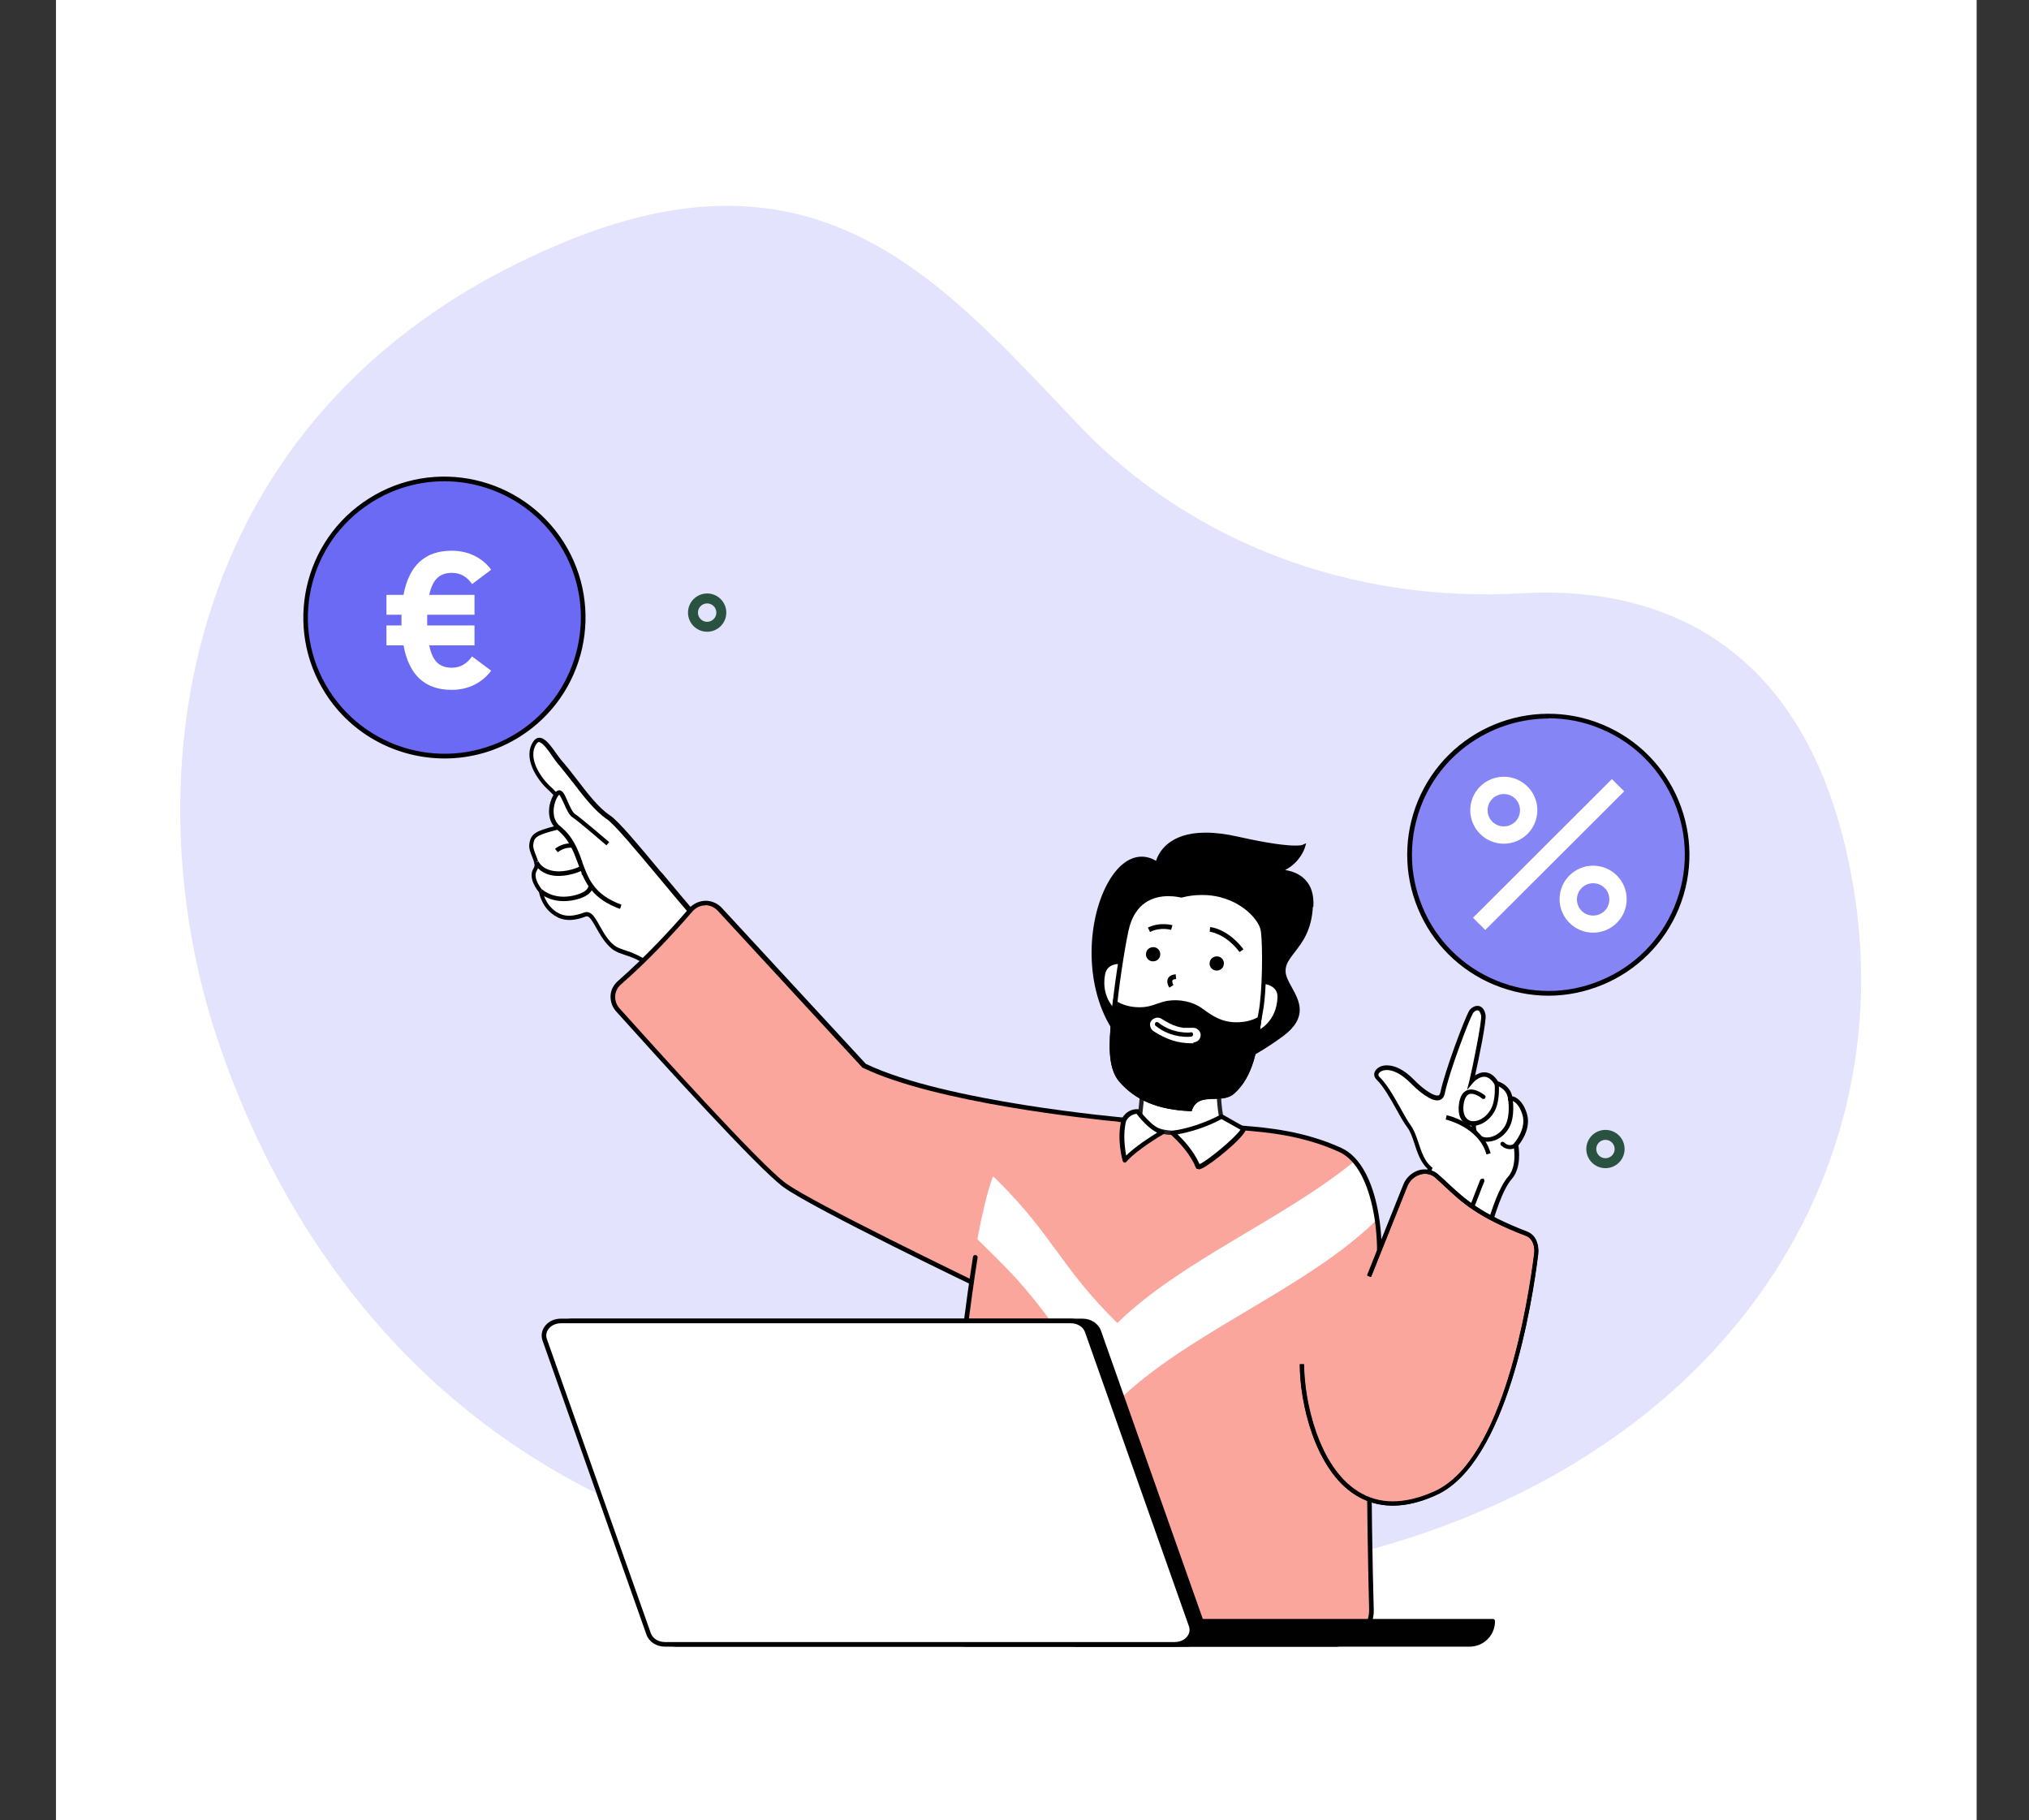 <svg width="281" height="252" viewBox="0 0 281 252" fill="none" xmlns="http://www.w3.org/2000/svg">
<rect x="0" y="0" width="281" height="252" fill="#333333" stroke="none"/>
<rect width="266" height="252" transform="translate(7.75)" fill="white"/>
<g clip-path="url(#clip0_13804_58961)">
<path d="M30.166 144.039C18.089 108.196 24.22 55.408 78.757 33.279C114.159 18.917 131.077 39.692 149.574 59.031C164.872 75.028 187.059 83.535 210.757 82.147C226.771 81.208 250.469 86.303 256.638 122.542C266.192 178.653 213.917 233.986 112.341 216.351C70.431 209.076 42.761 181.415 30.169 144.036L30.166 144.039Z" fill="#E3E3FD"/>
<g clip-path="url(#clip1_13804_58961)">
<path d="M84.303 113.146C81.963 111.578 79.816 108.092 77.509 105.469C76.644 104.478 75.105 101.471 74.144 102.783C72.573 104.926 74.817 108.028 76.163 109.244C77.669 110.555 80.361 114.617 80.361 114.617C80.361 114.617 78.887 114.169 76.932 114.681C74.112 115.416 73.695 115.736 73.535 116.92C73.375 118.103 74.721 119.447 74.112 120.374C73.278 121.653 74.881 123.445 74.881 123.445C74.881 123.445 75.137 125.364 76.836 126.483C77.925 127.219 79.175 127.315 80.97 126.643C82.284 126.163 82.829 129.522 84.88 131.153C86.482 132.432 88.629 131.249 94.654 138.029L101.224 132.08C96.577 128.05 86.611 114.745 84.271 113.178L84.303 113.146Z" fill="white"/>
<path d="M91.578 120.79C88.373 116.952 85.617 113.626 84.463 112.89C82.925 111.867 81.419 109.916 79.977 108.029C79.24 107.101 78.503 106.11 77.733 105.246C77.541 105.022 77.317 104.702 77.06 104.351C76.451 103.487 75.778 102.527 75.106 102.24C74.657 102.048 74.208 102.176 73.92 102.591C72.285 104.83 74.336 107.965 76.003 109.436C77.124 110.428 78.951 112.986 79.752 114.17C79.112 114.106 78.118 114.074 76.932 114.362C74.208 115.065 73.503 115.417 73.311 116.856C73.215 117.464 73.471 118.04 73.695 118.616C73.952 119.255 74.176 119.799 73.92 120.183C73.054 121.494 74.336 123.189 74.657 123.541C74.721 123.957 75.138 125.652 76.708 126.708C76.932 126.867 77.157 126.963 77.381 127.091C78.439 127.539 79.624 127.475 81.13 126.899C81.227 126.867 81.323 126.867 81.419 126.899C81.772 127.059 82.156 127.731 82.573 128.467C83.118 129.426 83.758 130.578 84.752 131.377C84.976 131.569 85.233 131.697 85.553 131.857C85.81 131.985 86.098 132.049 86.418 132.177C86.771 132.305 87.188 132.433 87.668 132.625C88.95 133.168 91.065 134.352 94.495 138.222C94.495 138.254 94.559 138.286 94.591 138.286C94.623 138.286 94.655 138.286 94.687 138.286C94.783 138.286 94.847 138.286 94.911 138.222L101.481 132.273C101.481 132.273 101.577 132.145 101.577 132.049C101.577 131.953 101.545 131.889 101.481 131.825C99.045 129.714 95.103 124.98 91.61 120.79H91.578ZM94.687 137.582C91.29 133.776 89.143 132.593 87.829 132.049C87.348 131.825 86.931 131.697 86.547 131.569C85.906 131.345 85.425 131.185 85.072 130.897C84.175 130.194 83.566 129.106 83.053 128.179C82.541 127.283 82.156 126.58 81.611 126.356C81.387 126.26 81.13 126.26 80.874 126.356C79.496 126.867 78.471 126.931 77.573 126.548C77.381 126.452 77.189 126.356 76.996 126.228C75.426 125.172 75.17 123.413 75.17 123.381C75.17 123.317 75.138 123.253 75.106 123.221C75.106 123.221 73.663 121.59 74.368 120.503C74.785 119.863 74.497 119.095 74.208 118.392C74.016 117.88 73.791 117.368 73.856 116.92C73.984 115.993 74.144 115.673 76.996 114.937C78.855 114.458 80.233 114.873 80.265 114.873C80.393 114.905 80.522 114.873 80.586 114.777C80.65 114.681 80.682 114.522 80.586 114.426C80.457 114.266 77.83 110.332 76.323 108.988C75.041 107.869 72.894 104.926 74.336 102.943C74.497 102.719 74.625 102.719 74.785 102.783C75.298 103.007 75.971 103.935 76.484 104.702C76.74 105.086 76.996 105.406 77.189 105.662C77.926 106.525 78.663 107.485 79.4 108.413C80.874 110.332 82.412 112.315 84.015 113.402C85.072 114.106 87.957 117.56 91.001 121.206C94.366 125.268 98.212 129.842 100.68 132.081L94.591 137.614L94.687 137.582Z" fill="#000100"/>
<path d="M77.028 117.782L74.24 119.381C74.24 119.381 75.266 121.716 79.176 120.724C84.303 119.413 79.913 115.511 77.028 117.782Z" fill="white"/>
<path d="M74.529 119.254L74.24 119.382L74.529 119.254Z" fill="#212121"/>
<path d="M80.715 117.206C79.785 116.694 78.215 116.47 76.869 117.526L77.253 118.005C78.375 117.11 79.657 117.302 80.426 117.717C81.003 118.037 81.323 118.517 81.259 118.933C81.195 119.541 80.394 120.052 79.144 120.404C75.555 121.332 74.593 119.349 74.561 119.253L74.273 119.381L73.984 119.509C73.984 119.509 74.401 120.436 75.587 120.948C76.388 121.3 77.606 121.46 79.304 121.012C81.388 120.468 81.804 119.541 81.868 119.029C81.964 118.357 81.516 117.653 80.715 117.206Z" fill="#000100"/>
<path d="M80.714 120.759L74.881 123.317C74.881 123.317 76.612 124.98 79.688 124.181C83.726 123.125 80.714 120.727 80.714 120.727V120.759Z" fill="white"/>
<path d="M80.907 120.531L80.522 121.011C80.843 121.267 81.612 122.066 81.484 122.738C81.388 123.25 80.715 123.666 79.625 123.954C76.74 124.689 75.17 123.218 75.106 123.154L74.689 123.602C74.689 123.602 75.138 124.018 75.875 124.337C76.74 124.721 78.055 124.977 79.785 124.561C81.163 124.209 81.932 123.634 82.093 122.898C82.349 121.747 80.971 120.627 80.907 120.595V120.531Z" fill="#000100"/>
<path d="M79.465 112.953C78.599 112.377 78.022 109.626 77.413 109.754C76.805 109.85 75.394 113.049 77.381 114.648C81.548 118.038 79.272 123.156 85.97 125.586L84.144 116.855C84.144 116.855 80.33 113.528 79.433 112.985L79.465 112.953Z" fill="white"/>
<path d="M80.65 119.35C80.042 117.654 79.401 115.863 77.574 114.392C76.644 113.656 76.612 112.569 76.709 111.801C76.837 110.842 77.285 110.138 77.446 110.042C77.606 110.17 77.894 110.81 78.087 111.226C78.439 112.025 78.792 112.857 79.304 113.177C80.138 113.72 83.951 117.015 83.984 117.047L84.368 116.599C84.368 116.599 80.49 113.273 79.625 112.697C79.272 112.473 78.92 111.641 78.631 111.002C78.215 110.042 77.926 109.339 77.35 109.435C76.837 109.53 76.42 110.394 76.196 111.162C76.004 111.865 75.715 113.688 77.157 114.872C78.824 116.215 79.401 117.846 80.041 119.542C80.843 121.78 81.708 124.115 85.201 125.587C85.426 125.683 85.65 125.778 85.874 125.842L86.067 125.267C82.285 123.891 81.484 121.684 80.618 119.318L80.65 119.35Z" fill="#000100"/>
<path d="M99.687 125.907C98.597 124.724 96.707 124.756 95.649 125.971C93.47 128.498 89.752 132.592 85.778 136.046C84.656 137.006 84.56 138.701 85.554 139.788C90.713 145.545 105.263 161.665 108.724 164.128C112.955 167.135 136.318 178.361 136.318 178.361L155.675 155.077C155.675 155.077 130.806 152.934 119.685 147.56L99.687 125.875V125.907Z" fill="#FAA69D"/>
<path d="M136.318 178.68C136.318 178.68 136.222 178.68 136.19 178.68C135.228 178.232 112.763 167.422 108.564 164.415C105.103 161.952 91.162 146.536 85.329 140.043C84.785 139.435 84.528 138.668 84.56 137.868C84.592 137.069 84.977 136.365 85.586 135.821C89.432 132.463 93.085 128.497 95.425 125.778C96.001 125.138 96.803 124.755 97.668 124.723H97.732C98.565 124.723 99.367 125.074 99.943 125.682L119.909 147.304C130.902 152.581 155.483 154.724 155.739 154.756C155.867 154.756 155.963 154.852 155.995 154.948C156.027 155.044 155.995 155.172 155.963 155.268L136.606 178.552C136.606 178.552 136.446 178.68 136.35 178.68H136.318ZM97.7 125.362H97.668C96.995 125.362 96.354 125.682 95.905 126.194C93.534 128.945 89.88 132.943 86.002 136.301C85.522 136.717 85.233 137.292 85.201 137.9C85.169 138.54 85.362 139.116 85.778 139.595C90.329 144.649 105.392 161.409 108.885 163.871C112.827 166.686 133.786 176.793 136.19 177.976L155.002 155.332C151.124 154.948 129.588 152.709 119.493 147.847C119.461 147.847 119.429 147.815 119.397 147.783L99.398 126.098C98.95 125.618 98.309 125.33 97.636 125.33L97.7 125.362Z" fill="#000100"/>
<path d="M185.607 159.331C180.512 156.996 175.608 156.58 172.179 156.292C168.974 156.036 160.77 155.46 157.277 155.205C156.283 155.141 155.642 155.428 155.642 155.428C155.642 155.428 140.868 153.222 137.247 163.584C134.298 171.996 130.709 210.217 129.363 222.659C129.074 225.346 131.222 227.713 133.946 227.713H185.287C187.883 227.713 189.966 225.602 189.902 223.011C189.613 213.16 189.165 184.374 190.382 179.353C191.921 173.02 190.703 161.697 185.607 159.363V159.331Z" fill="#FAA69D"/>
<path d="M154.746 183.19C146.894 175.482 145.932 171.196 138.145 163.455C137.952 163.264 137.76 163.072 137.536 162.88C137.44 163.104 137.343 163.328 137.279 163.583C136.67 165.343 135.997 168.157 135.356 171.579C136.286 172.507 137.215 173.403 138.145 174.33C145.964 182.07 146.926 186.356 154.746 194.064C164.424 184.533 180.993 178.456 190.671 168.893C190.191 165.662 189.165 162.656 187.563 160.801C177.756 168.829 163.463 174.618 154.746 183.19Z" fill="white"/>
<path d="M185.319 228H133.978C132.568 228 131.222 227.392 130.293 226.369C129.363 225.345 128.915 223.97 129.075 222.595C129.267 220.931 129.459 218.82 129.716 216.358C130.87 205.099 132.825 186.293 134.747 174.043C134.747 173.883 134.94 173.723 135.132 173.787C135.292 173.787 135.42 173.979 135.388 174.139C133.465 186.357 131.511 205.163 130.357 216.39C130.1 218.852 129.876 220.963 129.716 222.627C129.588 223.81 129.972 224.993 130.773 225.889C131.575 226.785 132.76 227.296 133.978 227.296H185.319C186.505 227.296 187.595 226.849 188.396 225.985C189.197 225.153 189.614 224.066 189.614 222.914C189.357 213.191 188.845 184.31 190.094 179.16C191.633 172.795 190.383 161.761 185.512 159.522C180.352 157.155 175.256 156.771 172.212 156.515C168.109 156.195 155.803 155.3 155.675 155.3C155.515 155.3 155.354 155.14 155.386 154.948C155.386 154.788 155.547 154.66 155.707 154.66C155.707 154.66 168.174 155.556 172.244 155.876C175.32 156.131 180.512 156.547 185.768 158.946C191.12 161.377 192.274 172.827 190.703 179.32C189.582 184.022 189.902 210.728 190.255 222.914C190.287 224.226 189.806 225.473 188.877 226.433C187.947 227.392 186.665 227.936 185.319 227.936V228Z" fill="#000100"/>
<path d="M176.474 120.724C179.614 119.989 180.448 117.302 180.448 117.302C180.448 117.302 179.07 117.91 171.538 116.15C161.091 113.752 160.354 119.669 160.354 119.669C153.848 115.063 147.598 132.494 154.585 142.729C161.796 153.284 172.692 146.823 177.563 143.241C182.435 139.659 177.756 136.908 177.82 134.35C177.884 131.791 181.281 131.023 181.601 125.522C181.922 120.021 176.474 120.692 176.474 120.692V120.724Z" fill="black"/>
<path d="M181.889 125.556C181.986 123.925 181.601 122.645 180.736 121.782C179.934 120.95 178.877 120.598 177.98 120.471C180.063 119.383 180.672 117.496 180.704 117.4L180.896 116.76L180.287 117.016C180.287 117.016 180.063 117.08 179.39 117.08C178.268 117.08 175.96 116.856 171.538 115.865C169.871 115.481 168.333 115.289 166.955 115.289C161.827 115.289 160.449 118.104 160.097 119.191C159.456 118.807 158.783 118.615 158.11 118.615C156.347 118.615 154.649 119.959 153.335 122.422C150.514 127.667 150.098 136.782 154.264 142.891C156.924 146.825 160.385 148.809 164.487 148.809C168.589 148.809 172.852 147.017 177.659 143.499C181.216 140.876 179.934 138.574 178.909 136.718C178.46 135.887 178.012 135.119 178.044 134.384C178.044 133.456 178.62 132.752 179.293 131.857C180.319 130.546 181.633 128.882 181.825 125.556H181.889ZM177.531 134.384C177.531 135.279 177.98 136.111 178.492 137.038C179.55 138.957 180.543 140.748 177.403 143.051C172.788 146.442 168.333 148.233 164.583 148.233C160.834 148.233 157.405 146.346 154.841 142.604C150.803 136.655 151.187 127.827 153.943 122.741C155.161 120.502 156.668 119.255 158.206 119.255C158.879 119.255 159.552 119.479 160.193 119.959L160.609 120.247L160.674 119.735C160.674 119.735 161.218 115.897 167.051 115.897C168.365 115.897 169.839 116.089 171.474 116.472C176.73 117.688 179.005 117.784 179.967 117.72C179.582 118.487 178.556 119.959 176.409 120.471L176.505 121.078C176.505 121.078 176.698 121.078 177.018 121.078C177.819 121.078 179.326 121.238 180.319 122.262C181.056 123.029 181.377 124.149 181.313 125.588C181.12 128.722 179.902 130.29 178.909 131.569C178.172 132.497 177.563 133.296 177.531 134.448V134.384Z" fill="black"/>
<path d="M152.79 134.832C152.117 138.478 154.617 140.269 154.617 140.269L155.578 133.201C155.578 133.201 153.174 132.753 152.79 134.832Z" fill="white"/>
<path d="M152.47 134.797C151.764 138.571 154.296 140.458 154.392 140.522L154.745 140.042C154.745 140.042 152.405 138.315 153.046 134.925C153.367 133.165 155.386 133.485 155.482 133.517L155.546 133.229L155.61 132.942C154.681 132.782 152.822 132.942 152.47 134.829V134.797Z" fill="black"/>
<path d="M155.515 133.487L155.579 133.199L155.515 133.487Z" fill="#212121"/>
<path d="M174.839 135.887L174.23 142.987C174.23 142.987 177.051 141.772 177.211 138.094C177.275 135.983 174.839 135.887 174.839 135.887Z" fill="white"/>
<path d="M174.871 135.598V136.206C174.871 136.206 176.986 136.302 176.922 138.093C176.794 141.547 174.23 142.667 174.134 142.731L174.39 143.275C174.39 143.275 177.403 141.963 177.563 138.093C177.627 136.174 175.864 135.598 174.903 135.566L174.871 135.598Z" fill="black"/>
<path d="M168.814 150.406L158.238 149.062C158.398 150.726 157.854 154.884 157.854 154.884C159.36 156.259 160.77 156.675 161.86 156.803C164.648 157.091 169.327 155.459 169.327 155.459C168.686 152.709 168.846 150.374 168.846 150.374L168.814 150.406Z" fill="white"/>
<path d="M169.103 150.437V150.149L157.886 148.742V149.126C158.078 150.725 157.533 154.851 157.533 154.883V155.043L157.629 155.139C158.911 156.322 160.289 156.962 161.796 157.122C162.02 157.122 162.276 157.154 162.565 157.154C165.385 157.154 169.231 155.811 169.391 155.779L169.647 155.683L169.583 155.427C168.974 152.772 169.103 150.469 169.103 150.437ZM162.565 156.546C162.308 156.546 162.084 156.546 161.86 156.514C160.514 156.386 159.296 155.811 158.142 154.787C158.238 154.052 158.591 151.077 158.559 149.414L168.494 150.661C168.494 151.333 168.494 153.156 168.942 155.267C168.045 155.555 164.904 156.546 162.565 156.546Z" fill="#212121"/>
<path d="M163.591 123.954C163.591 123.954 157.373 122.227 155.963 128.784C155.354 131.599 154.489 137.292 154.265 140.234C154.04 143.177 153.367 147.431 155.194 149.574C157.662 152.42 160.995 153.412 164.776 153.572C165.834 150.821 169.135 152.612 170.737 151.173C173.846 148.39 173.942 143.241 174.551 140.234C175.096 137.452 175.16 131.087 174.871 128.848C174.583 126.609 170.128 122.291 163.559 123.954H163.591Z" fill="white"/>
<path d="M166.507 123.283C165.545 123.283 164.584 123.411 163.59 123.635C163.366 123.571 162.693 123.443 161.828 123.443C159.969 123.443 156.668 124.114 155.674 128.72C155.098 131.439 154.2 137.164 153.976 140.202C153.976 140.586 153.912 140.97 153.88 141.386C153.623 144.232 153.335 147.783 155.001 149.734C157.245 152.324 160.353 153.636 164.808 153.828H165.033L165.097 153.636C165.641 152.196 166.827 152.164 168.173 152.132C169.167 152.1 170.224 152.069 170.961 151.365C173.557 149.03 174.102 145.256 174.551 142.185C174.647 141.482 174.743 140.81 174.871 140.234C175.448 137.356 175.48 130.991 175.192 128.752C174.935 126.833 171.731 123.219 166.475 123.219L166.507 123.283ZM174.294 140.202C174.166 140.778 174.07 141.45 173.974 142.185C173.557 145.128 173.012 148.806 170.577 150.981C170 151.525 169.103 151.525 168.173 151.589C166.859 151.653 165.353 151.685 164.648 153.284C160.482 153.06 157.597 151.813 155.482 149.414C153.976 147.655 154.264 144.264 154.521 141.514C154.553 141.098 154.585 140.682 154.617 140.298C154.841 137.26 155.707 131.567 156.283 128.88C157.149 124.914 159.777 124.082 161.828 124.082C162.789 124.082 163.526 124.274 163.526 124.274H163.59H163.687C164.648 124.018 165.577 123.922 166.507 123.922C171.314 123.922 174.391 127.217 174.615 128.912C174.903 131.055 174.839 137.452 174.294 140.202Z" fill="black"/>
<path d="M166.251 139.852C165.129 139.052 163.462 138.604 161.732 138.892C160.45 139.084 159.488 139.788 157.79 139.788C156.444 139.788 155.29 139.436 154.393 138.86C154.329 139.404 154.265 139.884 154.265 140.236C154.04 143.178 153.367 147.432 155.194 149.575C157.662 152.422 160.995 153.413 164.776 153.573C165.834 150.822 169.135 152.614 170.737 151.174C173.59 148.615 173.91 144.106 174.391 141.067C173.525 141.547 172.468 141.867 171.218 141.867C168.943 141.867 167.661 140.875 166.219 139.852H166.251ZM165.321 144.777C164.328 144.777 163.302 144.681 162.341 144.394C161.379 144.106 160.482 143.626 159.617 143.082C159.04 142.73 158.751 141.899 159.136 141.291C159.52 140.715 160.322 140.428 160.963 140.811C161.347 141.035 161.732 141.259 162.116 141.483C162.213 141.547 162.309 141.579 162.405 141.611C162.405 141.611 162.469 141.611 162.501 141.643C162.693 141.707 162.886 141.771 163.046 141.835C163.238 141.899 163.43 141.963 163.623 141.995C163.719 141.995 163.815 142.027 163.911 142.059C163.943 142.059 164.039 142.059 164.103 142.059C164.167 142.059 164.232 142.059 164.264 142.059C164.36 142.059 164.488 142.059 164.584 142.059C164.84 142.059 165.065 142.059 165.321 142.059C166.026 142.059 166.667 142.666 166.635 143.37C166.635 144.106 166.058 144.649 165.321 144.681V144.777Z" fill="black"/>
<path d="M165.353 141.834H165.321C165.097 141.834 164.872 141.834 164.616 141.834C164.52 141.834 164.392 141.834 164.295 141.834C164.295 141.834 164.199 141.834 164.167 141.834H164.103C164.103 141.834 164.007 141.834 163.975 141.834C163.879 141.834 163.783 141.802 163.687 141.77C163.494 141.738 163.302 141.674 163.142 141.61C163.013 141.578 162.917 141.546 162.821 141.482C162.757 141.482 162.693 141.418 162.629 141.418H162.565C162.565 141.418 162.373 141.29 162.276 141.258C161.924 141.098 161.571 140.874 161.155 140.618C160.93 140.458 160.642 140.395 160.354 140.395C159.777 140.395 159.232 140.682 158.911 141.194C158.687 141.514 158.623 141.93 158.719 142.346C158.815 142.793 159.104 143.177 159.488 143.433C160.482 144.041 161.379 144.489 162.276 144.776C163.142 145.032 164.071 145.192 165.097 145.192C165.193 145.192 165.289 145.192 165.385 145.192C166.282 145.192 166.987 144.489 167.019 143.593C167.019 143.209 166.891 142.793 166.571 142.474C166.25 142.154 165.834 141.962 165.417 141.962L165.353 141.834ZM165.321 144.457C165.321 144.457 165.161 144.457 165.065 144.457C164.135 144.457 163.238 144.329 162.437 144.073C161.603 143.817 160.706 143.401 159.777 142.793C159.52 142.633 159.36 142.378 159.296 142.09C159.264 141.93 159.232 141.674 159.392 141.418C159.584 141.098 159.969 140.906 160.321 140.906C160.482 140.906 160.642 140.938 160.802 141.034C161.251 141.322 161.635 141.514 161.988 141.706C162.084 141.77 162.18 141.802 162.276 141.834L162.373 141.898C162.373 141.898 162.501 141.962 162.565 141.962C162.693 141.994 162.821 142.058 162.917 142.09C163.11 142.154 163.334 142.218 163.526 142.25C163.622 142.25 163.719 142.282 163.847 142.314C163.847 142.314 163.943 142.314 163.975 142.314H164.071C164.071 142.314 164.199 142.314 164.231 142.314C164.36 142.314 164.456 142.314 164.552 142.314C164.808 142.314 165.065 142.314 165.289 142.314C165.545 142.314 165.802 142.442 165.994 142.633C166.186 142.825 166.282 143.081 166.282 143.305C166.282 143.881 165.834 144.329 165.257 144.329L165.321 144.457Z" fill="black"/>
<path d="M171.25 141.546C169.199 141.546 167.949 140.682 166.667 139.755L166.443 139.595C165.193 138.699 163.398 138.316 161.7 138.572C161.155 138.667 160.674 138.827 160.225 138.987C159.52 139.243 158.815 139.467 157.822 139.467C156.604 139.467 155.514 139.179 154.585 138.604L154.168 138.348L154.104 138.827C154.04 139.403 153.976 139.851 153.976 140.235C153.976 140.619 153.912 141.002 153.88 141.418C153.623 144.265 153.335 147.815 155.001 149.766C157.245 152.357 160.354 153.668 164.808 153.86H165.033L165.097 153.668C165.641 152.229 166.827 152.197 168.173 152.165C169.167 152.133 170.224 152.101 170.961 151.397C173.557 149.062 174.102 145.288 174.551 142.218C174.615 141.834 174.679 141.45 174.711 141.098L174.807 140.491L174.262 140.81C173.365 141.322 172.372 141.546 171.218 141.546H171.25ZM173.974 142.154C173.557 145.096 173.012 148.775 170.577 150.949C170 151.493 169.103 151.493 168.173 151.557C166.859 151.621 165.353 151.653 164.648 153.252C160.482 153.028 157.597 151.781 155.482 149.382C153.976 147.623 154.264 144.233 154.521 141.482C154.553 141.066 154.585 140.651 154.617 140.267C154.617 140.011 154.649 139.723 154.713 139.339C155.642 139.819 156.7 140.075 157.854 140.075C158.911 140.075 159.713 139.819 160.45 139.531C160.898 139.371 161.347 139.211 161.828 139.147C163.366 138.923 165 139.275 166.122 140.075L166.346 140.235C167.725 141.226 169.039 142.154 171.282 142.154C172.307 142.154 173.237 141.962 174.07 141.61C174.07 141.802 174.006 141.962 173.974 142.154Z" fill="black"/>
<path d="M164.904 142.955C164.904 142.955 162.469 143.243 160.418 141.58C160.29 141.484 160.097 141.484 160.001 141.612C159.905 141.74 159.905 141.932 160.033 142.028C162.277 143.851 164.872 143.563 164.969 143.531C165.129 143.531 165.257 143.371 165.225 143.179C165.225 143.019 165.065 142.891 164.872 142.923L164.904 142.955Z" fill="black"/>
<path d="M211.15 154.211C210.445 152.004 209.163 152.068 209.163 152.068C208.97 150.373 207.272 150.021 207.272 150.021C205.734 147.43 203.779 149.765 203.779 149.765C204.163 148.294 205.573 141.449 205.413 140.586C205.157 139.242 204.099 139.53 203.715 140.138C203.074 141.161 200.349 148.454 199.773 151.364C199.388 153.283 196.568 150.821 195.638 149.861C192.209 146.343 189.806 148.39 190.767 149.317C192.337 150.853 194.036 154.627 195.062 155.97C196.151 157.377 196.279 160.384 197.978 161.791L194.132 172.186L204.452 177.176C204.452 177.176 206.471 166.077 209.067 163.135C210.509 161.503 209.9 158.561 209.9 158.561C209.9 158.561 211.791 156.482 211.118 154.275L211.15 154.211Z" fill="white"/>
<path d="M211.439 154.117C210.862 152.326 209.9 151.878 209.42 151.782C209.163 150.535 208.106 149.927 207.465 149.735C206.984 148.967 206.407 148.552 205.766 148.488C205.189 148.424 204.676 148.647 204.292 148.903C204.805 146.569 205.894 141.355 205.734 140.492C205.542 139.5 204.997 139.308 204.709 139.276C204.26 139.244 203.779 139.5 203.491 139.916C202.85 140.971 200.094 148.296 199.485 151.238C199.389 151.654 199.228 151.718 198.972 151.686C198.139 151.59 196.664 150.375 195.895 149.575C194.389 148.008 193.139 147.592 192.37 147.528C191.28 147.4 190.639 147.912 190.415 148.36C190.223 148.743 190.319 149.159 190.639 149.479C191.601 150.407 192.594 152.166 193.46 153.733C194.004 154.724 194.485 155.556 194.902 156.1C195.318 156.644 195.607 157.475 195.895 158.371C196.28 159.586 196.761 160.961 197.722 161.857L193.844 172.284L204.773 177.561L204.837 177.177C204.837 177.177 206.856 166.111 209.355 163.264C210.701 161.729 210.381 159.234 210.285 158.595C210.669 158.115 212.112 156.196 211.439 154.117ZM209.708 158.307L209.612 158.435V158.595C209.612 158.595 210.189 161.409 208.875 162.912C206.503 165.599 204.676 174.683 204.26 176.73L194.549 172.028L198.395 161.697L198.235 161.569C197.305 160.801 196.857 159.49 196.44 158.211C196.12 157.283 195.831 156.42 195.35 155.78C194.966 155.268 194.485 154.405 193.972 153.477C193.075 151.878 192.05 150.055 191.024 149.095C190.864 148.935 190.896 148.775 190.928 148.679C191.056 148.392 191.537 148.104 192.274 148.168C192.947 148.232 194.036 148.616 195.447 150.055C195.671 150.279 197.594 152.23 198.908 152.358C199.517 152.422 199.965 152.07 200.094 151.398C200.67 148.52 203.427 141.259 204.003 140.268C204.164 140.044 204.42 139.884 204.612 139.884C204.933 139.916 205.061 140.364 205.125 140.619C205.253 141.355 203.939 147.848 203.491 149.671L203.17 150.918L204.003 149.927C204.003 149.927 204.805 148.999 205.67 149.095C206.151 149.159 206.599 149.511 206.984 150.151L207.048 150.279H207.176C207.176 150.279 208.65 150.631 208.843 152.102V152.358H209.163C209.163 152.358 209.163 152.358 209.195 152.358C209.355 152.358 210.285 152.55 210.83 154.309C211.471 156.324 209.708 158.275 209.676 158.307H209.708Z" fill="black"/>
<path d="M205.381 163.2C205.381 163.2 205.061 163.2 204.997 163.36L203.042 168.381C203.042 168.381 203.042 168.701 203.202 168.765C203.202 168.765 203.266 168.765 203.298 168.765C203.427 168.765 203.555 168.701 203.619 168.573L205.574 163.552C205.574 163.552 205.574 163.232 205.414 163.168L205.381 163.2Z" fill="black"/>
<path d="M207.24 149.703C207.08 149.703 206.952 149.863 206.984 150.023C206.984 150.023 207.24 152.262 206.439 153.637C205.638 154.981 204.388 155.428 203.587 155.172C202.882 154.917 202.561 154.117 202.689 152.998C202.786 152.166 203.074 151.654 203.459 151.494C204.067 151.27 204.965 151.846 205.253 152.102C205.381 152.198 205.574 152.198 205.67 152.07C205.766 151.942 205.766 151.75 205.638 151.654C205.574 151.622 204.292 150.535 203.202 150.951C202.561 151.206 202.177 151.846 202.048 152.934C201.856 154.373 202.337 155.428 203.362 155.78C203.491 155.844 203.651 155.876 203.811 155.876C204.933 155.972 206.183 155.236 206.92 153.989C207.817 152.454 207.561 150.087 207.561 149.991C207.561 149.831 207.4 149.703 207.208 149.735L207.24 149.703Z" fill="black"/>
<path d="M209.13 151.942C208.97 151.942 208.842 152.134 208.874 152.294C208.874 152.294 209.227 154.533 208.425 155.908C207.624 157.252 206.246 157.7 205.381 157.412C204.676 157.188 204.323 156.548 204.419 155.685C204.419 155.525 204.323 155.365 204.131 155.365C203.971 155.365 203.81 155.461 203.81 155.621C203.682 156.772 204.195 157.668 205.188 157.987C205.349 158.051 205.509 158.083 205.669 158.083C206.759 158.179 208.137 157.636 208.97 156.196C209.867 154.661 209.515 152.294 209.483 152.198C209.483 152.038 209.291 151.91 209.13 151.942Z" fill="black"/>
<path d="M209.739 158.306C209.739 158.306 209.13 158.946 208.297 158.178C208.169 158.05 207.977 158.082 207.88 158.178C207.752 158.306 207.784 158.498 207.88 158.594C208.265 158.946 208.618 159.074 208.97 159.106C209.515 159.17 209.964 158.914 210.188 158.658C210.316 158.53 210.284 158.338 210.188 158.242C210.06 158.114 209.867 158.146 209.771 158.242L209.739 158.306Z" fill="black"/>
<path d="M200.285 154.723L206.182 159.776C205.06 155.746 200.285 154.723 200.285 154.723Z" fill="white"/>
<path d="M200.35 154.406L200.222 155.014C200.222 155.014 204.805 156.037 205.862 159.844L206.439 159.684C205.285 155.526 200.51 154.438 200.318 154.406H200.35Z" fill="black"/>
<path d="M211.502 170.843C203.394 167.741 201.76 165.182 198.939 162.751C197.561 161.568 195.35 162.431 194.677 164.095L189.646 176.664L180.352 188.85C180.352 196.814 184.902 213.03 198.843 206.698C208.554 202.284 211.983 180.055 212.816 173.562C212.944 172.474 212.56 171.195 211.534 170.811L211.502 170.843Z" fill="#FAA69D"/>
<path d="M211.599 170.62C205.061 168.125 202.817 166.014 200.638 163.967C200.125 163.487 199.645 163.04 199.1 162.592C198.459 162.048 197.594 161.856 196.696 162.08C195.671 162.336 194.805 163.103 194.389 164.063L189.357 176.633L189.838 176.825L194.87 164.255C195.19 163.455 195.927 162.816 196.792 162.592C197.497 162.4 198.203 162.592 198.715 163.008C199.228 163.455 199.709 163.903 200.222 164.383C202.433 166.462 204.74 168.605 211.374 171.132C212.272 171.483 212.624 172.635 212.496 173.594C211.663 180.215 208.234 202.188 198.683 206.538C194.549 208.425 190.96 208.425 188.011 206.538C182.595 203.116 180.576 194.096 180.576 188.915H180.031C180.031 194.224 182.114 203.436 187.723 206.986C189.293 207.977 191.024 208.457 192.883 208.457C194.741 208.457 196.76 207.977 198.908 206.986C208.714 202.54 212.208 180.343 213.009 173.626C213.137 172.475 212.752 171.068 211.535 170.588L211.599 170.62Z" fill="black"/>
<path d="M211.598 170.558C205.061 168.064 202.817 165.953 200.638 163.938C200.125 163.458 199.644 163.01 199.1 162.53C198.459 161.987 197.561 161.795 196.664 161.987C195.638 162.242 194.741 163.01 194.357 164.002L189.325 176.571L189.902 176.795L194.933 164.225C195.254 163.426 195.991 162.786 196.824 162.594C197.529 162.434 198.202 162.594 198.715 163.01C199.228 163.458 199.709 163.906 200.221 164.385C202.433 166.464 204.74 168.607 211.374 171.134C212.271 171.486 212.592 172.605 212.464 173.565C211.63 180.186 208.233 202.159 198.683 206.477C194.549 208.332 190.992 208.364 188.043 206.477C182.627 203.054 180.64 194.067 180.608 188.885H179.999C179.999 194.227 182.082 203.438 187.691 206.988C188.972 207.788 190.351 208.268 191.857 208.428C194.004 208.651 196.376 208.172 198.907 207.02C208.746 202.574 212.207 180.345 213.041 173.629C213.169 172.477 212.784 171.038 211.566 170.558H211.598Z" fill="black"/>
<path d="M162.373 156.869C162.373 156.869 164.841 158.884 165.898 161.538C166.539 161.762 171.763 157.508 172.212 156.325L169.167 154.598C169.167 154.598 166.219 156.325 162.373 156.869Z" fill="white"/>
<path d="M165.962 161.857C165.962 161.857 165.834 161.857 165.802 161.857C165.706 161.857 165.642 161.761 165.61 161.665C164.584 159.139 162.18 157.156 162.18 157.124C162.084 157.028 162.052 156.9 162.084 156.804C162.116 156.676 162.212 156.58 162.341 156.58C166.09 156.036 169.007 154.341 169.039 154.341C169.135 154.277 169.263 154.277 169.359 154.341L172.404 156.068C172.404 156.068 172.596 156.324 172.532 156.452C172.115 157.635 167.949 161.058 166.507 161.761C166.283 161.857 166.122 161.921 165.994 161.921L165.962 161.857ZM163.078 157.06C163.847 157.795 165.289 159.298 166.122 161.186C167.02 160.866 170.962 157.667 171.795 156.42L169.167 154.949C168.526 155.3 166.186 156.516 163.078 157.06Z" fill="#000100"/>
<path d="M157.565 153.859C156.123 153.859 155.642 155.075 155.642 155.075C154.969 157.729 155.803 160.64 155.803 160.64C157.245 158.945 160.994 156.77 160.994 156.77C159.328 156.29 157.597 153.891 157.597 153.891L157.565 153.859Z" fill="white"/>
<path d="M155.802 160.963C155.802 160.963 155.77 160.963 155.738 160.963C155.61 160.963 155.514 160.835 155.482 160.739C155.45 160.611 154.616 157.7 155.321 155.014C155.354 154.918 155.93 153.574 157.533 153.574C157.629 153.574 157.725 153.638 157.789 153.702C157.789 153.702 159.488 156.037 161.026 156.485C161.154 156.517 161.25 156.613 161.25 156.741C161.25 156.869 161.218 156.997 161.09 157.06C161.058 157.06 157.373 159.235 155.994 160.867C155.93 160.931 155.834 160.995 155.738 160.995L155.802 160.963ZM157.437 154.214C156.379 154.31 155.994 155.173 155.962 155.205C155.482 157.029 155.802 159.044 155.962 160.003C157.18 158.788 159.263 157.444 160.257 156.837C158.943 156.165 157.757 154.694 157.405 154.214H157.437Z" fill="#000100"/>
<path d="M162.405 128.113C162.405 128.113 160.706 127.601 158.976 128.433L159.264 129.04C160.77 128.305 162.18 128.752 162.18 128.752L162.373 128.113H162.405Z" fill="black"/>
<path d="M167.596 128.336L167.532 129.008C167.532 129.008 169.711 129.231 171.666 131.822L172.211 131.438C170.032 128.592 167.692 128.368 167.596 128.368V128.336Z" fill="black"/>
<path d="M168.654 132.429C168.109 132.365 167.596 132.717 167.532 133.261C167.436 133.805 167.821 134.316 168.366 134.38C168.91 134.444 169.423 134.093 169.487 133.549C169.583 133.005 169.199 132.493 168.654 132.429Z" fill="black"/>
<path d="M159.841 131.152C159.296 131.088 158.783 131.44 158.719 131.984C158.623 132.527 159.007 133.039 159.552 133.103C160.097 133.167 160.61 132.815 160.674 132.271C160.77 131.728 160.385 131.216 159.841 131.152Z" fill="black"/>
<path d="M162.821 134.895C162.277 134.958 161.924 135.15 161.764 135.47C161.475 136.014 161.892 136.686 161.956 136.75L162.501 136.398C162.501 136.398 162.277 135.95 162.373 135.758C162.437 135.598 162.725 135.566 162.885 135.566L162.821 134.895Z" fill="black"/>
<path d="M206.728 224.48C206.728 226.24 205.285 227.679 203.523 227.679H149.041V224.48H206.728Z" fill="#000100"/>
<path d="M203.522 227.998H149.04C148.848 227.998 148.72 227.87 148.72 227.678V224.48C148.72 224.32 148.848 224.16 149.04 224.16H206.727C206.919 224.16 207.047 224.288 207.047 224.48C207.047 226.431 205.477 227.998 203.522 227.998ZM149.361 227.359H203.522C204.996 227.359 206.214 226.239 206.374 224.8H149.361V227.359Z" fill="#000100"/>
<path d="M79.304 182.902H149.906C150.963 182.902 151.86 183.478 152.181 184.342L166.571 225.058C166.795 225.665 166.667 226.337 166.218 226.849C165.769 227.36 165.064 227.68 164.327 227.68H93.725C92.668 227.68 91.77 227.105 91.45 226.241L77.06 185.525C76.836 184.885 76.964 184.246 77.413 183.734C77.862 183.222 78.567 182.902 79.304 182.902Z" fill="#000100"/>
<path d="M164.296 228H93.694C92.508 228 91.483 227.328 91.13 226.336L76.74 185.621C76.484 184.885 76.644 184.117 77.157 183.51C77.67 182.902 78.439 182.582 79.304 182.582H149.906C151.092 182.582 152.117 183.254 152.47 184.245L166.86 224.961C167.116 225.697 166.956 226.464 166.443 227.072C165.93 227.68 165.161 228 164.296 228ZM79.304 183.222C78.631 183.222 78.022 183.478 77.638 183.925C77.253 184.373 77.157 184.917 77.349 185.429L91.739 226.145C91.995 226.88 92.796 227.36 93.694 227.36H164.296C164.969 227.36 165.578 227.104 165.962 226.656C166.347 226.208 166.443 225.665 166.251 225.153L151.861 184.437C151.605 183.701 150.803 183.222 149.906 183.222H79.304Z" fill="#000100"/>
<path d="M77.702 182.902H148.304C149.361 182.902 150.259 183.478 150.579 184.342L164.969 225.058C165.193 225.665 165.065 226.337 164.616 226.849C164.168 227.36 163.463 227.68 162.725 227.68H92.091C91.034 227.68 90.136 227.105 89.816 226.241L75.427 185.525C75.202 184.885 75.33 184.246 75.779 183.734C76.228 183.222 76.933 182.902 77.67 182.902H77.702Z" fill="white"/>
<path d="M162.693 228H92.091C90.906 228 89.88 227.328 89.527 226.336L75.138 185.621C74.882 184.885 75.042 184.117 75.555 183.51C76.067 182.902 76.836 182.582 77.702 182.582H148.304C149.489 182.582 150.515 183.254 150.867 184.245L165.257 224.961C165.513 225.697 165.353 226.464 164.84 227.072C164.328 227.68 163.558 228 162.693 228ZM77.702 183.222C77.029 183.222 76.42 183.478 76.035 183.925C75.651 184.373 75.555 184.917 75.747 185.429L90.136 226.145C90.393 226.88 91.194 227.36 92.091 227.36H162.693C163.366 227.36 163.975 227.104 164.36 226.656C164.744 226.208 164.84 225.665 164.648 225.153L150.259 184.437C150.002 183.701 149.201 183.222 148.304 183.222H77.702Z" fill="#000100"/>
<path d="M221.821 100.639C212.015 96.577 200.766 101.215 196.696 111.002C192.626 120.789 197.273 132.016 207.079 136.078C216.886 140.14 228.135 135.502 232.205 125.715C236.275 115.928 231.628 104.701 221.821 100.639Z" fill="#8585F6"/>
<path d="M214.451 137.868C211.919 137.868 209.388 137.357 206.952 136.365C202.145 134.382 198.363 130.608 196.376 125.81C194.389 121.013 194.389 115.703 196.376 110.874C200.51 100.927 211.951 96.193 221.918 100.319C231.885 104.445 236.596 115.863 232.494 125.81C230.507 130.608 226.726 134.382 221.918 136.365C219.515 137.357 216.983 137.868 214.451 137.868ZM214.483 99.487C207.08 99.487 199.997 103.869 196.985 111.13C195.062 115.799 195.062 120.917 196.985 125.554C198.908 130.224 202.561 133.838 207.208 135.757C211.887 137.676 217.015 137.708 221.662 135.757C226.341 133.838 229.962 130.192 231.885 125.554C235.891 115.959 231.308 104.893 221.662 100.895C219.29 99.903 216.855 99.455 214.451 99.455L214.483 99.487Z" fill="#000100"/>
<path d="M223.236 107.873L203.996 127.074L205.696 128.77L224.935 109.569L223.236 107.873Z" fill="white"/>
<path d="M220.636 129.139C218.072 129.139 215.989 127.06 215.989 124.501C215.989 121.942 218.072 119.863 220.636 119.863C223.2 119.863 225.283 121.942 225.283 124.501C225.283 127.06 223.2 129.139 220.636 129.139ZM220.636 122.294C219.418 122.294 218.393 123.286 218.393 124.533C218.393 125.78 219.386 126.772 220.636 126.772C221.886 126.772 222.88 125.78 222.88 124.533C222.88 123.286 221.886 122.294 220.636 122.294Z" fill="white"/>
<path d="M208.265 116.822C205.701 116.822 203.618 114.743 203.618 112.185C203.618 109.626 205.701 107.547 208.265 107.547C210.829 107.547 212.912 109.626 212.912 112.185C212.912 114.743 210.829 116.822 208.265 116.822ZM208.265 109.946C207.047 109.946 206.022 110.937 206.022 112.185C206.022 113.432 207.015 114.423 208.265 114.423C209.515 114.423 210.509 113.432 210.509 112.185C210.509 110.937 209.515 109.946 208.265 109.946Z" fill="white"/>
<path d="M77.766 75.21C72.061 66.255 60.203 63.632 51.23 69.293C42.257 74.986 39.629 86.853 45.301 95.808C51.006 104.764 62.895 107.386 71.837 101.725C80.81 96.032 83.438 84.166 77.766 75.242V75.21Z" fill="#6A6AF4"/>
<path d="M61.581 105.019C55.108 105.019 48.762 101.821 45.044 95.968C39.276 86.884 41.968 74.794 51.069 69.037C60.171 63.248 72.253 65.966 78.054 75.05C83.823 84.133 81.131 96.224 72.029 101.981C68.792 104.028 65.171 105.019 61.581 105.019ZM61.517 66.638C58.056 66.638 54.531 67.598 51.422 69.581C42.609 75.146 39.981 86.852 45.589 95.616C51.198 104.411 62.895 107.002 71.676 101.437C80.49 95.84 83.085 84.165 77.509 75.402C73.888 69.741 67.766 66.638 61.517 66.638Z" fill="#000100"/>
<path d="M222.343 161.057C223.426 161.057 224.304 160.179 224.304 159.097C224.304 158.014 223.426 157.137 222.343 157.137C221.259 157.137 220.381 158.014 220.381 159.097C220.381 160.179 221.259 161.057 222.343 161.057Z" stroke="#2A5241" stroke-width="1.38" stroke-linecap="round" stroke-linejoin="round"/>
<path d="M97.934 86.783C99.018 86.783 99.896 85.906 99.896 84.823C99.896 83.741 99.018 82.863 97.934 82.863C96.851 82.863 95.973 83.741 95.973 84.823C95.973 85.906 96.851 86.783 97.934 86.783Z" stroke="#2A5241" stroke-width="1.38" stroke-linecap="round" stroke-linejoin="round"/>
</g>
<path d="M53.52 89.358V86.602H55.6C55.6 86.368 55.6 86.108 55.6 85.848C55.6 85.588 55.6 85.354 55.6 85.12H53.52V82.364H55.886C56.64 78.256 58.902 76.254 62.542 76.254C64.96 76.254 66.806 77.268 68.028 78.88L65.376 80.882C64.778 79.972 63.894 79.322 62.594 79.322C61.034 79.322 59.942 80.05 59.448 82.364H65.714V85.12H59.162C59.162 85.354 59.162 85.588 59.162 85.848C59.162 86.108 59.162 86.368 59.162 86.602H65.714V89.358H59.448C59.916 91.724 61.008 92.452 62.594 92.452C63.868 92.452 64.752 91.776 65.376 90.892L68.028 92.868C66.806 94.48 64.96 95.52 62.542 95.52C58.902 95.52 56.64 93.518 55.886 89.358H53.52Z" fill="white"/>
</g>
<defs>
<clipPath id="clip0_13804_58961">
<rect width="234" height="213" fill="white" transform="translate(23.75 28.5)"/>
</clipPath>
<clipPath id="clip1_13804_58961">
<rect width="192" height="162" fill="white" transform="translate(42 66)"/>
</clipPath>
</defs>
</svg>
